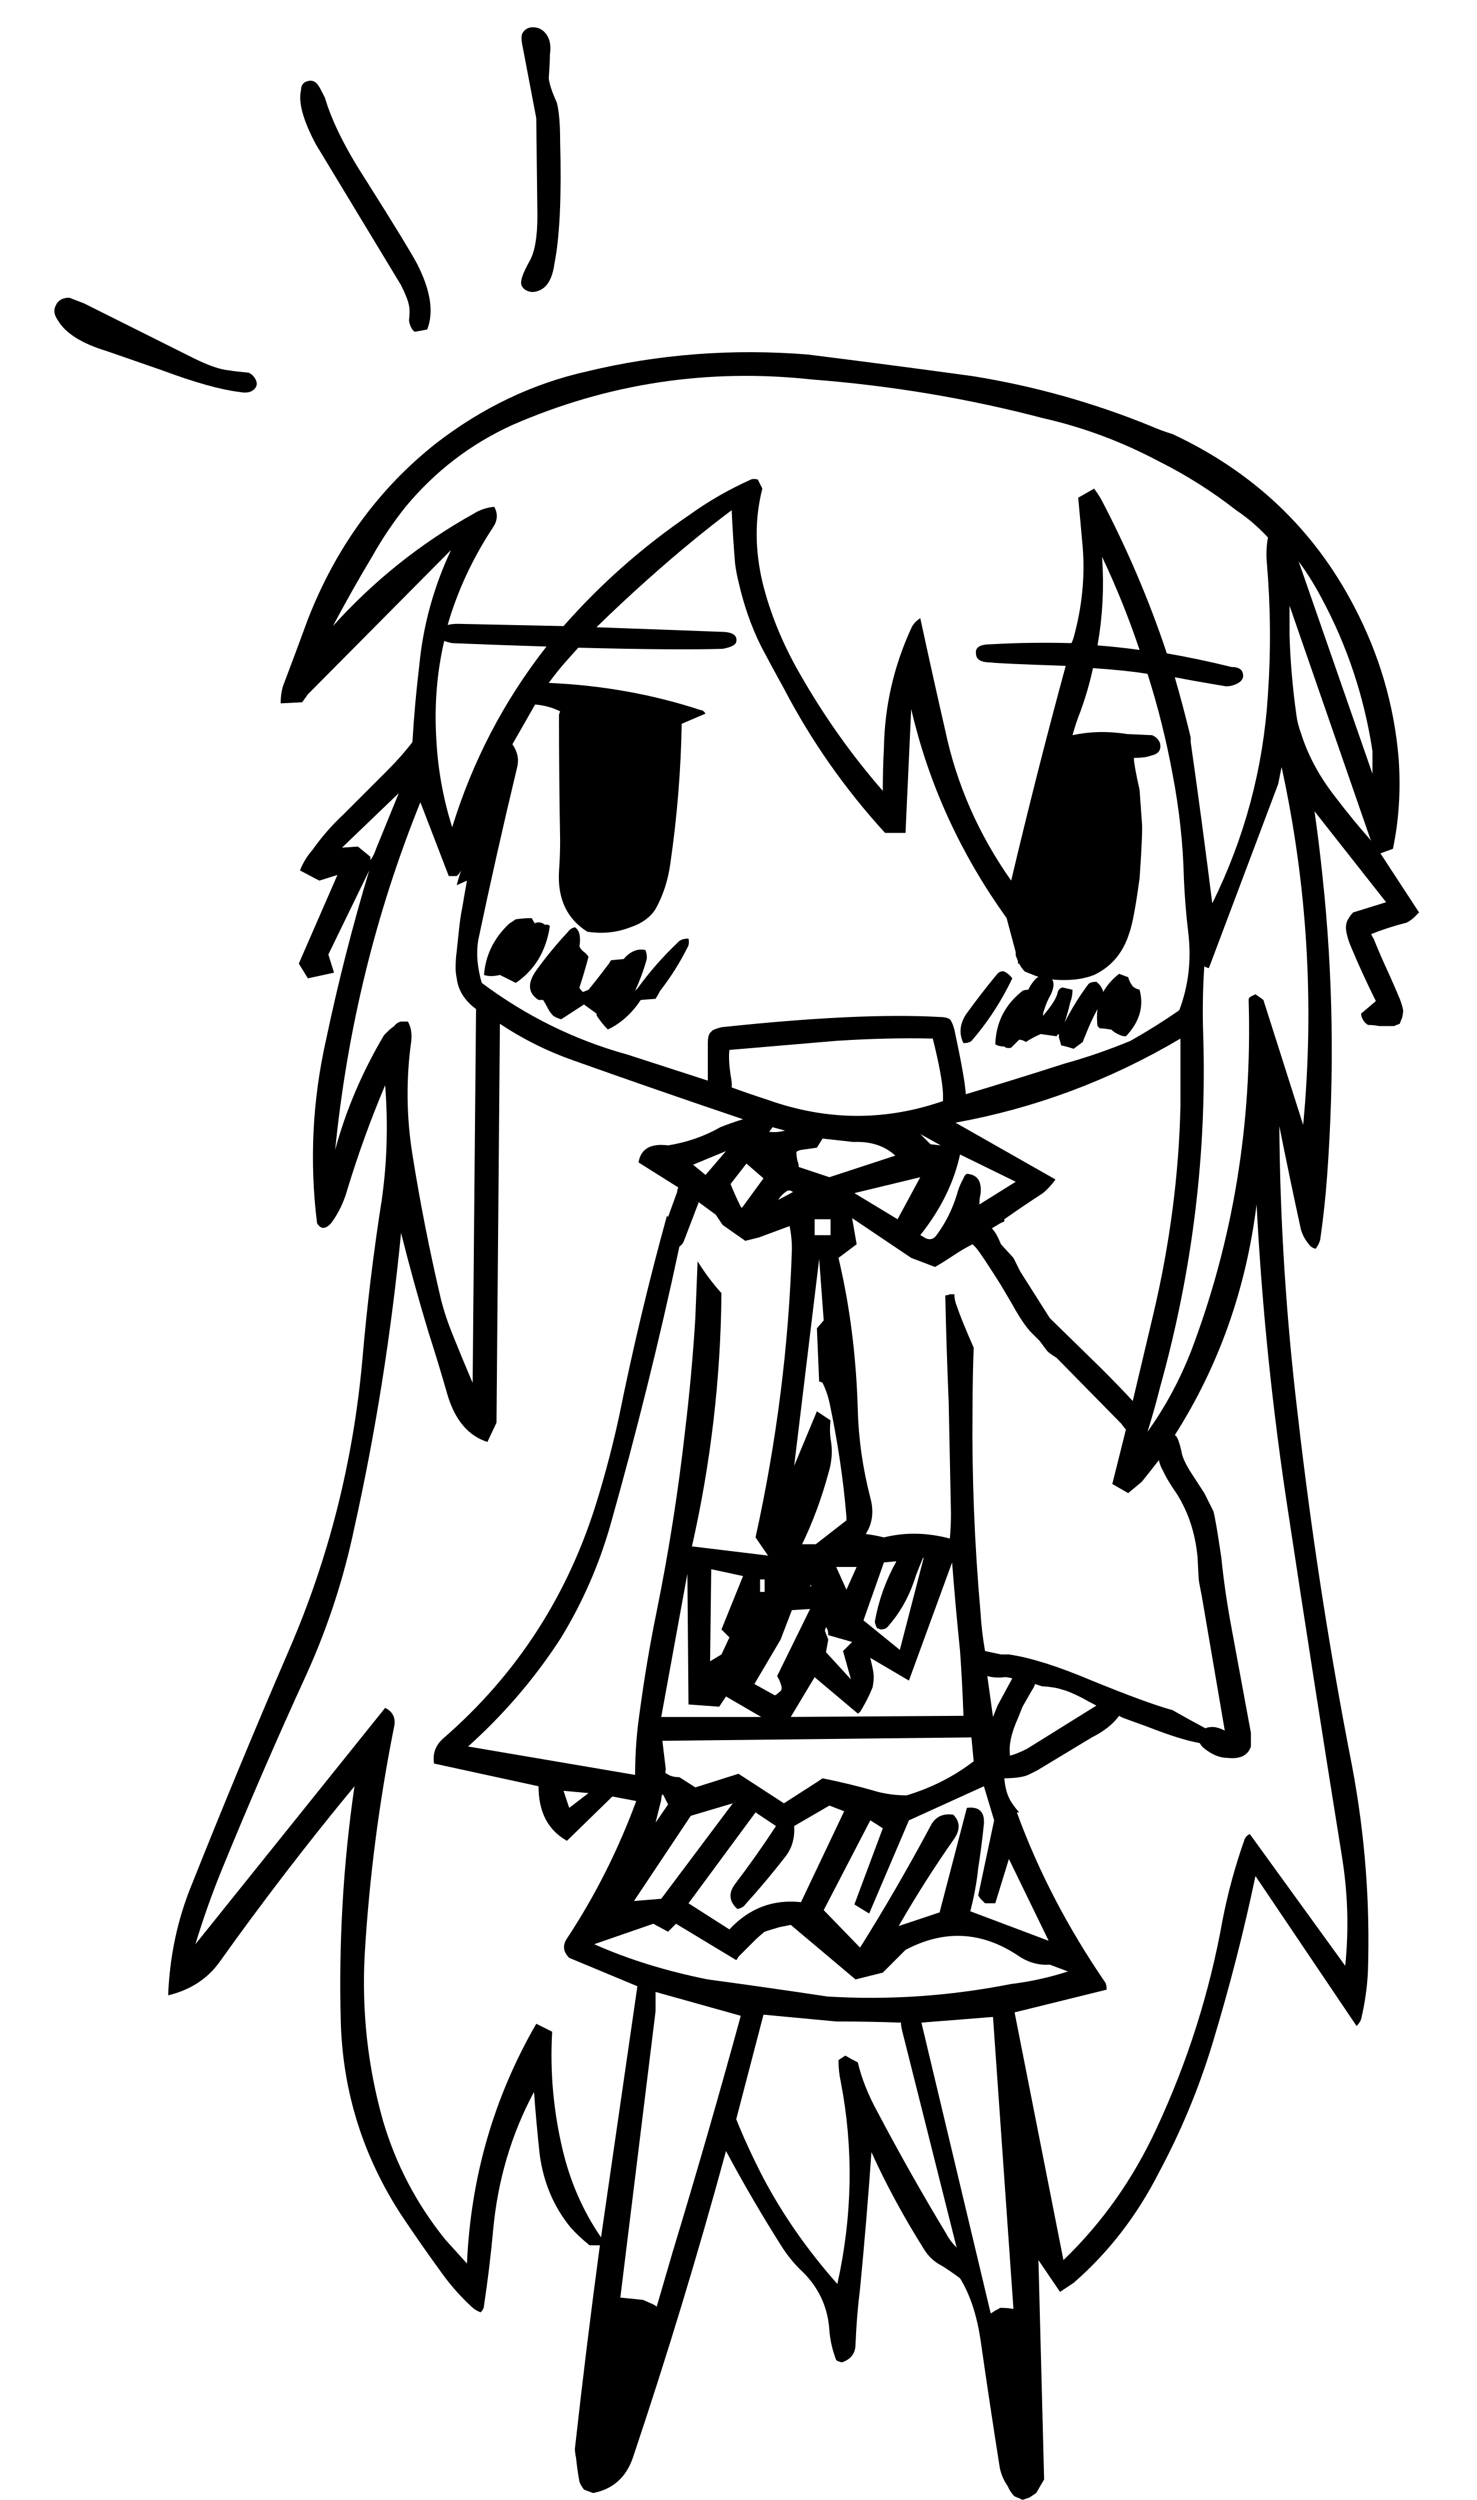 
<svg xmlns="http://www.w3.org/2000/svg" version="1.1" xmlns:xlink="http://www.w3.org/1999/xlink" preserveAspectRatio="none" x="0px" y="0px" width="65px" height="110px" viewBox="0 0 65 110">
<defs>
<g id="Layer0_0_FILL">
<path fill="#000000" stroke="none" d="
M 51.6 19.1
Q 51.1 18.95 50.65 18.75 46.85 17.2 42.8 16.55 39.15 16.05 35.55 15.6 30.55 15.2 25.8 16.35 22.25 17.15 19.2 19.5 15.4 22.5 13.55 27.25 13 28.75 12.45 30.2 12.35 30.55 12.35 30.95
L 13.3 30.9 13.55 30.55 19.85 24.2
Q 18.7 26.65 18.45 29.3 18.25 30.95 18.15 32.65 17.7 33.25 17.05 33.9 16.05 34.9 15.1 35.85 14.35 36.55 13.75 37.4 13.4 37.8 13.2 38.3
L 14.05 38.75 14.85 38.5 13.15 42.4 13.55 43.05 14.7 42.8 14.45 42 16.25 38.3
Q 15.15 41.95 14.35 45.75 13.45 49.75 13.95 53.8 13.95 53.85 14.05 53.95 14.25 54.15 14.55 53.85 15.05 53.2 15.3 52.3 16 50 16.95 47.75 17.15 50.35 16.8 52.8 16.25 56.3 15.95 59.8 15.35 66.55 12.7 72.65 10.5 77.75 8.45 82.9 7.5 85.2 7.4 87.8 8.85 87.45 9.65 86.35 12.5 82.35 15.6 78.6 14.85 83.75 15 89.05 15.15 93.6 17.65 97.45 18.55 98.8 19.5 100.1 20.05 100.85 20.75 101.5 20.9 101.65 21.15 101.75 21.3 101.6 21.3 101.45 21.55 99.8 21.7 98.15 22 94.85 23.5 92.05 23.6 93.4 23.75 94.8 24 96.65 25.1 98 25.45 98.4 25.95 98.8
L 26.4 98.8
Q 25.8 103.25 25.3 107.75 25.3 107.9 25.35 108.15 25.4 108.65 25.5 109.2 25.55 109.35 25.7 109.55
L 26.1 109.7
Q 27.4 109.45 27.85 108.15 30.1 101.45 31.95 94.65 33.1 96.8 34.4 98.85 34.75 99.4 35.2 99.85 36.4 100.95 36.5 102.55 36.55 103.2 36.8 103.85 36.85 103.9 37.05 103.95 37.65 103.75 37.65 103.15 37.7 101.9 37.85 100.7 38.15 97.6 38.35 94.7 39.3 96.8 40.65 98.95 40.95 99.45 41.45 99.7 41.85 99.95 42.25 100.25 42.9 101.3 43.15 102.95 43.55 105.75 44 108.6 44.1 109.05 44.35 109.4 44.45 109.65 44.65 109.85 44.8 109.9 45 110 45.15 109.95 45.3 109.9 45.45 109.8 45.6 109.7
L 45.95 109.1 45.7 99.45 46.65 100.85
Q 46.95 100.65 47.25 100.45 49.55 98.45 51 95.6 52.45 92.9 53.35 89.95 54.5 86.15 55.25 82.55
L 59.7 89.15
Q 59.85 89 59.9 88.85 60.15 87.8 60.2 86.75 60.35 82.2 59.5 77.7 58 70.05 57.1 62.15 56.35 55.85 56.3 49.55 56.75 51.8 57.25 54.1 57.35 54.45 57.6 54.75 57.7 54.9 57.9 54.95 58.05 54.75 58.1 54.55 58.3 53.15 58.4 51.8 58.9 45.05 58.2 38.55 58.05 37.1 57.85 35.7
L 61 39.7 59.55 40.15
Q 59.4 40.3 59.3 40.5 59.2 40.7 59.25 41 59.3 41.3 59.45 41.65 59.95 42.85 60.55 44.05
L 59.9 44.6
Q 59.9 44.75 60 44.9 60.05 45 60.2 45.1 60.45 45.1 60.7 45.15 60.9 45.15 61.1 45.15 61.2 45.15 61.35 45.15 61.45 45.1 61.6 45.05 61.65 44.9 61.7 44.8 61.75 44.6 61.75 44.45 61.7 44.2 61.6 43.95 61.35 43.35 61.1 42.8 60.75 42.05 60.45 41.3 60.35 41.15 60.35 41.1 61.1 40.8 61.9 40.6 62.1 40.5 62.25 40.35 62.35 40.25 62.45 40.15
L 60.75 37.55 61.3 37.35
Q 61.7 35.45 61.55 33.35 61.25 29.85 59.6 26.7 56.95 21.6 51.6 19.1
M 60.4 33.05
L 60.4 34.05 57.15 24.7
Q 57.7 25.45 58.15 26.3 59.85 29.45 60.4 33.05
M 56.25 34.5
L 56.4 33.75
Q 58.1 41.55 57.35 49.5
L 55.6 44
Q 55.4 43.85 55.25 43.75 55.15 43.8 55.05 43.85 54.95 43.9 54.95 44 55.2 52.15 52.4 59.5 51.65 61.4 50.5 63 50.8 62.05 51.05 61.05 53.2 53.35 52.95 45.5 52.9 44 53 42.5 53 42.55 53.2 42.6
L 56.25 34.5
M 41.5 48.45
Q 41.441 48.473 41.35 48.5 37.6 49.75 33.8 48.4 32.995 48.14 32.2 47.85 32.225 47.673 32.15 47.3 32.05 46.6 32.1 46.2
L 36.8 45.8
Q 39.15 45.65 41.05 45.7 41.45 47.3 41.5 48.1
L 41.5 48.45
M 51.95 45.7
Q 51.95 47.15 51.95 48.65 51.85 53.2 50.75 57.85 50.3 59.75 49.85 61.65 49.35 61.1 48.45 60.2
L 46.2 58 44.9 55.95 44.6 55.35 44.05 54.75
Q 43.85 54.25 43.65 54.05
L 43.9 53.9
Q 44.05 53.8 44.2 53.75 44.2 53.7 44.2 53.65 45.05 53.05 45.9 52.5 46.2 52.25 46.45 51.9
L 42.05 49.4
Q 47.3 48.45 51.95 45.7
M 19.75 38.55
Q 19.85 38.55 19.95 38.55 20 38.55 20.1 38.55 20.15 38.5 20.2 38.45
L 20.3 38.3
Q 20.2 38.55 20.1 38.95
L 20.55 38.75
Q 20.45 39.3 20.35 39.9 20.25 40.4 20.2 40.9 20.15 41.35 20.1 41.85 20.05 42.2 20.05 42.6 20.05 42.8 20.1 43.05 20.2 43.85 20.95 44.4
L 20.8 60.85
Q 20.35 59.8 19.95 58.8 19.6 57.95 19.4 57.15 18.65 53.95 18.15 50.8 17.75 48.3 18.1 45.8 18.15 45.3 17.95 44.95 17.8 44.95 17.65 44.95 17.45 45 17.35 45.15 17.2 45.25 17.1 45.35 17 45.45 16.9 45.55 15.45 48 14.75 50.6 15.55 42.6 18.5 35.3
L 19.75 38.55
M 16.55 37.35
Q 16.45 37.65 16.3 37.85
L 16.3 37.7 15.75 37.25 15.05 37.3 17.55 34.9 16.55 37.35
M 22 45.05
Q 23.5 46.05 25.2 46.65 28.85 47.95 32.7 49.25 32.2 49.4 31.7 49.6 30.65 50.2 29.4 50.4 28.25 50.25 28.1 51.15
L 29.85 52.25
Q 29.8 52.35 29.8 52.45
L 29.4 53.55 29.35 53.5
Q 28.15 57.85 27.25 62.3 26.85 64.15 26.3 65.95 24.4 72.25 19.5 76.5 19 76.95 19.1 77.6
L 23.7 78.6
Q 23.7 80.3 24.95 81
L 26.95 79.05 28 79.25
Q 26.8 82.5 24.95 85.3 24.65 85.75 25.05 86.15
L 28.05 87.4 26.45 98.45
Q 25.25 96.7 24.75 94.55 24.15 92 24.3 89.4
L 23.6 89.05
Q 20.8 93.9 20.55 99.6 20.05 99.05 19.6 98.55 17.7 96.2 16.85 93.3 15.85 89.75 16.05 86 16.35 80.95 17.35 75.95 17.45 75.4 16.95 75.15
L 8.6 85.55
Q 9.1 83.9 9.75 82.3 11.55 77.9 13.5 73.65 14.9 70.55 15.6 67.2 17 60.9 17.65 54.25 18.2 56.45 18.85 58.6 19.3 60 19.7 61.4 20.2 63.05 21.45 63.45
L 21.85 62.6 22 45.05
M 36.2 50.1
L 37.55 50.25
Q 38.7 50.2 39.4 50.85
L 36.5 51.8 35.15 51.35
Q 35.15 51.2 35.1 51.1 35.05 50.9 35.05 50.7 35.05 50.65 35.25 50.6
L 35.95 50.5 36.2 50.1
M 35.85 53.65
L 36.55 53.65 36.55 54.35 35.85 54.35 35.85 53.65
M 36.9 55.35
L 37.7 54.75 37.5 53.6 40.1 55.35 41.15 55.75
Q 41.5 55.55 41.95 55.25 42.4 54.95 42.8 54.75 42.85 54.8 42.95 54.9 43.2 55.2 44.05 56.55
L 44.55 57.4
Q 45.05 58.3 45.4 58.65
L 45.75 59 46.05 59.4
Q 46.1 59.5 46.5 59.75
L 49.35 62.65
Q 49.45 62.8 49.55 62.9 49.25 64.1 48.95 65.3
L 49.65 65.7 50.25 65.2
Q 50.65 64.7 51 64.25 51.05 64.5 51.2 64.75 51.35 65.1 51.8 65.75 52.55 66.95 52.7 68.5
L 52.75 69.45
Q 52.75 69.55 52.9 70.3
L 53.9 76.15
Q 53.5 75.95 53.25 76 53.15 76 53.05 76.05 52.3 75.65 51.6 75.25 50.5 74.95 48.05 73.95 45.8 73 44.4 72.8
L 44.25 72.8
Q 44.15 72.8 44.05 72.8
L 43.35 72.65
Q 43.2 71.8 43.15 70.95 42.75 66.4 42.8 62 42.8 60.65 42.85 59.3 42.3 58.05 42.1 57.45 42 57.2 42 56.95 41.9 56.95 41.8 56.95 41.7 57 41.6 57 41.65 59.35 41.75 61.7 41.8 64.1 41.85 66.6 41.85 67.15 41.8 67.7 40.3 67.3 38.9 67.65 38.5 67.55 38.1 67.5 38.55 66.8 38.3 65.9 37.8 63.95 37.75 62.05 37.65 58.5 36.9 55.35
M 39.5 53.65
L 37.6 52.5 40.5 51.8 39.5 53.65
M 33.85 49.8
L 34 49.6 34.55 49.75
Q 34.15 49.85 33.85 49.8
M 34.65 52.4
Q 34.75 52.35 34.9 52.45
L 34.25 52.8
Q 34.4 52.55 34.65 52.4
M 31.05 51.7
L 30.5 51.25 31.95 50.65 31.05 51.7
M 32.15 52.1
L 32.85 51.2 33.6 51.85 32.65 53.15 32.6 53.1
Q 32.35 52.6 32.15 52.1
M 31.8 53.9
L 32.8 54.6 33.4 54.45 34.75 53.95
Q 34.85 54.45 34.85 54.95 34.65 61.3 33.25 67.65
L 33.8 68.45 30.5 68.05
Q 30.467 68.05 30.45 68.05 31.7 62.536 31.75 56.9 31.2 56.3 30.7 55.5 30.65 56.7 30.6 58 30.45 60.45 30.15 62.95 29.7 66.95 28.9 70.9 28.45 73.1 28.15 75.35 27.95 76.7 27.95 78.1
L 20.6 76.85
Q 21.1 76.4 21.55 75.95 23.35 74.15 24.7 72.05 26.1 69.75 26.85 67.15 28.6 60.95 29.9 54.85 30.05 54.75 30.1 54.6
L 30.75 52.9 31.5 53.45 31.8 53.9
M 36.2 60.85
Q 36.4 61.25 36.5 61.7 37.05 64.3 37.25 66.75 37.25 66.8 37.25 66.9
L 35.9 67.95 35.3 67.95
Q 36 66.5 36.45 64.85 36.7 64.05 36.55 63.3 36.5 62.9 36.55 62.5
L 35.95 62.1 34.95 64.5 36.05 55.4 36.25 58.1 35.95 58.45 36.05 60.8
Q 36.15 60.8 36.2 60.85
M 33.45 69.5
L 33.65 69.5 33.65 70.05 33.45 70.05 33.45 69.5
M 31.3 69.05
L 32.7 69.35 31.75 71.7 32.1 72.05 31.75 72.8 31.25 73.1 31.3 69.05
M 33.2 74.1
L 34.35 72.15 34.85 70.85 35.65 70.8 34.2 73.75
Q 34.35 74 34.4 74.25 34.4 74.4 34.3 74.45 34.2 74.55 34.1 74.6
L 33.2 74.1
M 38.9 68.75
L 39.45 68.7
Q 38.75 69.95 38.5 71.35 38.5 71.45 38.6 71.65 38.65 71.65 38.75 71.7 38.95 71.7 39.05 71.6 39.9 70.65 40.3 69.35 40.45 68.95 40.6 68.6 40.6 68.55 40.65 68.55
L 39.6 72.6 38 71.3 38.9 68.75
M 36.8 68.95
L 37.7 68.95 37.25 69.95 36.8 68.95
M 35.7 69.75
L 35.7 69.8 35.65 69.8
Q 35.65 69.75 35.7 69.75
M 37.5 72.25
L 37.1 72.65 37.45 73.9 36.35 72.7 36.45 72.15 36.3 71.75 36.35 71.6
Q 36.45 71.7 36.45 71.95
L 37.5 72.25
M 38.4 73.4
Q 38.35 73.15 38.3 72.95
L 40 73.95 41.9 68.75
Q 42.05 70.7 42.25 72.65 42.35 74.05 42.4 75.5
L 34.8 75.55 35.85 73.8 37.75 75.4
Q 37.85 75.35 37.9 75.25 38.2 74.75 38.4 74.25 38.45 74 38.45 73.8 38.45 73.6 38.4 73.4
M 36.2 78.25
Q 36.05 78.35 35.9 78.45
L 34.5 79.35 32.5 78.05 30.6 78.65 29.9 78.2
Q 29.55 78.2 29.35 78.05 29.25 78.05 29.3 77.85
L 29.15 76.6 42.75 76.45 42.85 77.5
Q 41.55 78.5 39.9 79 39.25 79 38.65 78.85 37.45 78.5 36.2 78.25
M 36.5 79.45
L 37.15 79.7 35.25 83.7
Q 33.4 83.5 32.1 84.9
L 30.3 83.75 33.25 79.75 34.15 80.35
Q 33.3 81.65 32.35 82.9 31.9 83.5 32.45 84 32.7 83.95 32.8 83.8 33.75 82.75 34.6 81.65 35 81.1 34.95 80.35
L 36.5 79.45
M 31.65 75.1
L 31.95 74.65 33.5 75.55 29.1 75.55 30.25 69.25 30.3 75 31.65 75.1
M 30.4 79.9
L 32.25 79.35 29.1 83.55 27.9 83.65 30.4 79.9
M 32.4 86.25
Q 32.45 86.2 32.5 86.1 32.85 85.75 33.2 85.4 33.4 85.2 33.65 85 33.95 84.9 34.3 84.8 34.55 84.75 34.8 84.7
L 37.65 87.1 38.85 86.8 39.85 85.8
Q 42.4 84.45 44.8 86.05 45.45 86.5 46.2 86.45 46.6 86.6 47 86.75 45.75 87.15 44.5 87.3 40.45 88.1 36.4 87.85 33.75 87.45 31.15 87.1 28.4 86.55 26.15 85.55
L 28.75 84.65 29.4 85 29.75 84.65 32.4 86.25
M 37.6 83.8
L 38.25 84.2 40 80.1 43.3 78.6 43.75 80.1 43.05 83.4
Q 43.1 83.5 43.2 83.6 43.25 83.65 43.35 83.75 43.55 83.75 43.8 83.75
L 44.4 81.8 46.15 85.4 42.7 84.1
Q 42.95 83.15 43.05 82.2 43.2 81.25 43.3 80.25 43.35 79.45 42.55 79.55
L 41.35 84.15 39.55 84.75
Q 40.7 82.75 42 80.9 42.4 80.3 41.95 79.85 41.25 79.75 40.95 80.35 39.45 83.15 37.85 85.7
L 36.25 84.05 38.3 80.1
Q 38.55 80.25 38.85 80.45
L 37.6 83.8
M 28.85 80.2
L 29.1 79.2
Q 29.1 79.05 29.15 78.95
L 29.2 79
Q 29.3 79.2 29.4 79.4
L 28.85 80.2
M 25.05 79.55
L 24.8 78.8 25.9 78.9 25.05 79.55
M 28.85 88.5
L 28.85 87.65 32.6 88.7
Q 31.15 94 29.6 99.1 29.25 100.3 28.9 101.5 28.85 101.45 28.75 101.4
L 28.3 101.2 27.3 101.1 28.85 88.5
M 39.65 89
Q 39.65 89.15 39.7 89.35
L 42.1 98.9
Q 41.8 98.6 41.65 98.3 40.05 95.65 38.6 92.9 38 91.8 37.75 90.75 37.45 90.6 37.2 90.45 37.05 90.55 36.9 90.65 36.9 91.15 37 91.6 37.85 96 36.85 100.5 34.9 98.3 33.6 95.85 32.9 94.5 32.4 93.25
L 33.6 88.65 36.8 88.95
Q 38.2 88.95 39.65 89
M 42.55 51.65
Q 42.45 51.7 42.4 51.85 42.2 52.2 42.1 52.6 41.8 53.55 41.25 54.3 41 54.7 40.6 54.4
L 40.5 54.35
Q 41.85 52.65 42.25 50.8
L 44.7 52 43.1 53
Q 43.1 52.75 43.15 52.55 43.25 51.7 42.55 51.65
M 41.4 50.4
L 40.95 50.35
Q 40.7 50.1 40.5 49.9
L 41.4 50.4
M 40.55 89
L 43.7 88.75 44.6 101.6
Q 44.35 101.55 44 101.55
L 43.95 101.6
Q 43.9 101.6 43.6 101.8
L 40.55 89
M 43.45 73.75
Q 43.8 73.85 44.2 73.8
L 44.3 73.8
Q 44.435 73.822 44.55 73.85
L 43.9 75.05 43.7 75.55
Q 43.572 74.655 43.45 73.75
M 45.55 74.1
Q 45.709 74.152 45.85 74.2 46.439 74.234 46.75 74.35 47 74.4 47.6 74.7 47.96 74.902 48.25 75.05
L 45.2 76.95
Q 44.7 77.2 44.45 77.25 44.35 76.6 44.8 75.6
L 45 75.1 45.4 74.4
Q 45.522 74.217 45.55 74.1
M 52.35 64.7
Q 52.05 64.2 52 63.9 51.85 63.2 51.7 63.15 54.6 58.6 55.3 53 55.65 59.8 56.7 66.6 57.85 74.2 59.05 81.65 59.45 84.1 59.2 86.5
L 55 80.7
Q 54.8 80.8 54.75 81 54.15 82.7 53.8 84.5 52.95 89.25 50.9 93.65 49.35 97 46.8 99.45
L 44.65 88.55 48.7 87.55
Q 48.7 87.35 48.65 87.25 46.15 83.6 44.75 79.75 44.797 79.752 44.85 79.75 44.518 79.365 44.4 79.1 44.239 78.757 44.2 78.25 44.92 78.242 45.25 78.1
L 45.65 77.9 48.05 76.45
Q 48.855 76.047 49.25 75.5 49.357 75.564 49.45 75.6
L 50.55 76
Q 51.95 76.55 52.8 76.7 52.85 76.8 52.95 76.9 53.5 77.35 54 77.35 54.85 77.45 55.05 76.85
L 55.05 76.25 54.2 71.65
Q 53.9 70.05 53.75 68.55 53.5 66.85 53.4 66.5
L 53 65.7 52.35 64.7
M 56.75 27.95
Q 56.75 27.3 56.75 26.65
L 60.3 36.9 60.35 37
Q 59.55 36.1 58.75 35.05 57.7 33.7 57.25 32.25 57.1 31.85 57.05 31.45 56.8 29.65 56.75 27.95
M 19.55 28.2
Q 19.677 28.255 19.9 28.3 22.185 28.392 24.05 28.45 21.253 32.014 19.9 36.4 19.3 34.5 19.2 32.5 19.068 30.27 19.55 28.2
M 48.45 21.95
Q 48.3 21.7 48.15 21.5
L 47.45 21.9
Q 47.55 23 47.65 24.1 47.8 26.05 47.25 28.05 47.211 28.189 47.15 28.3 45.392 28.25 43.6 28.35 42.9 28.35 42.95 28.75 42.95 29.15 43.6 29.15 43.933 29.198 46.9 29.3 45.64 33.928 44.5 38.75 42.35 35.7 41.6 32.15 41.05 29.75 40.5 27.2 40.2 27.4 40.1 27.65 38.95 30.15 38.9 32.9 38.85 33.85 38.85 34.8 36.8 32.45 35.2 29.65 34.05 27.65 33.55 25.6 33.05 23.45 33.55 21.5
L 33.35 21.1
Q 33.15 21.05 33.05 21.1 31.6 21.75 30.35 22.65 27.25 24.764 24.8 27.55
L 20.15 27.45
Q 19.893 27.45 19.7 27.5 20.348 25.252 21.7 23.2 22 22.75 21.75 22.3 21.25 22.35 20.85 22.6 17.35 24.55 14.65 27.55 15.5 25.95 16.4 24.45 17.05 23.3 17.85 22.3 19.8 19.95 22.55 18.7 28.85 15.95 35.75 16.7 40.95 17.1 45.9 18.4 48.55 19 51 20.3 52.8 21.2 54.4 22.45 55.15 22.95 55.8 23.65 55.7 24.2 55.75 24.75 56 27.65 55.8 30.55 55.5 35.4 53.35 39.75 52.9 36.15 52.4 32.65 52.4 32.5 52.4 32.45 52.085 31.13 51.7 29.8 52.605 29.976 53.95 30.2 54.25 30.2 54.5 30.05 54.75 29.9 54.7 29.65 54.65 29.35 54.2 29.35 52.784 28.999 51.35 28.75 50.194 25.274 48.45 21.95
M 51.05 32.7
Q 50.95 32.45 50.7 32.35
L 49.6 32.3
Q 48.35 32.1 47.2 32.35 47.35 31.8 47.55 31.3 47.893 30.358 48.1 29.4 49.506 29.491 50.5 29.65 51.191 31.823 51.6 34.05 52.05 36.4 52.1 38.65 52.15 39.85 52.3 41.1 52.5 42.85 51.9 44.45 50.9 45.15 49.75 45.8 48.3 46.4 46.85 46.8 44.644 47.509 42.5 48.15
L 42.5 48.1
Q 42.45 47.4 42 45.3 41.9 44.95 41.8 44.85 41.65 44.75 41.35 44.75 37.85 44.55 31.75 45.2 31.35 45.3 31.3 45.4 31.15 45.5 31.15 45.9
L 31.15 47.25 31.15 47.55
Q 29.389 46.977 27.6 46.4 24.15 45.45 21.2 43.25 20.9 42.2 21.05 41.35 21.85 37.55 22.75 33.8 22.9 33.25 22.55 32.75
L 23.55 31
Q 24.15 31.05 24.65 31.3
L 24.6 31.45
Q 24.6 34.2 24.65 37 24.65 37.65 24.6 38.35 24.5 40.15 25.85 41 26.85 41.15 27.75 40.8 28.5 40.55 28.85 40 29.35 39.1 29.5 38 29.95 34.9 30 31.85
L 31.05 31.4
Q 30.95 31.25 30.85 31.25 27.65 30.2 24.15 30.05 24.55 29.5 25 29 25.227 28.746 25.45 28.5 29.754 28.614 31.8 28.55 32.35 28.45 32.4 28.25 32.5 27.8 31.7 27.8
L 26.25 27.6
Q 27.346 26.529 28.5 25.5 30.4 23.8 32.2 22.45 32.25 23.6 32.35 24.8 32.4 25.2 32.5 25.6 32.85 27.15 33.5 28.45 34 29.4 34.5 30.3 36.3 33.75 38.95 36.65
L 39.85 36.65 40.1 31.2
Q 41.25 36.15 44.3 40.4
L 44.7 41.9
Q 44.7 42 44.7 42.05 44.75 42.15 44.8 42.3
L 44.8 42.4 44.85 42.4
Q 44.95 42.6 45.1 42.75
L 45.6 42.95
Q 45.65 42.95 45.7 43 45.65 43 45.6 43.05 45.4 43.25 45.25 43.55 45.1 43.55 45 43.6 43.85 44.5 43.8 45.95 43.95 46.05 44.2 46.05 44.3 46.15 44.5 46.1
L 44.85 45.75
Q 45 45.75 45.15 45.85 45.45 45.65 45.8 45.5
L 46.5 45.6
Q 46.55 45.5 46.6 45.5 46.6 45.55 46.6 45.65 46.65 45.8 46.7 46 46.95 46.05 47.25 46.15 47.45 46 47.65 45.85 47.7 45.7 47.75 45.6 48 44.95 48.3 44.4 48.25 44.75 48.3 45.15 48.35 45.2 48.4 45.25 48.6 45.25 48.85 45.3
L 48.9 45.3
Q 49.05 45.45 49.3 45.55 49.4 45.6 49.55 45.6 50.45 44.65 50.15 43.55 49.95 43.5 49.85 43.4 49.7 43.2 49.65 43
L 49.25 42.85
Q 48.8 43.2 48.55 43.65 48.5 43.4 48.25 43.2 48 43.2 47.9 43.3 47.3 44.1 46.85 45 47 44.55 47.1 44.1 47.2 43.85 47.2 43.55
L 46.75 43.45
Q 46.6 43.5 46.55 43.65 46.5 44 45.9 44.7 45.9 44.55 45.95 44.45 46.05 44.1 46.25 43.75 46.45 43.3 46.3 43.1 47.4 43.2 48.15 42.9 49.3 42.35 49.7 41.05 49.9 40.5 50.15 38.65 50.3 36.55 50.25 36.15
L 50.15 34.75
Q 49.9 33.65 49.9 33.35 50.4 33.35 50.65 33.25 51.15 33.15 51.05 32.7
M 50.15 28.6
Q 49.248 28.472 48.3 28.4 48.641 26.48 48.5 24.5 49.457 26.523 50.15 28.6
M 22.7 40.45
Q 22.55 40.55 22.4 40.65 21.4 41.6 21.3 42.9 21.45 42.95 21.6 42.95 21.8 42.95 22 42.9
L 22.7 43.25
Q 23.95 42.4 24.2 40.75 24.1 40.65 24 40.7 23.8 40.55 23.6 40.6 23.55 40.6 23.55 40.65 23.45 40.5 23.4 40.4 23.05 40.4 22.7 40.45
M 25.5 41.65
Q 25.55 41.35 25.5 41.1 25.45 40.9 25.3 40.8 25.1 40.85 25 41 24.25 41.8 23.6 42.7 23 43.55 23.7 44 23.8 44 23.9 44 24 44.15 24.1 44.35 24.2 44.55 24.35 44.7 24.5 44.8 24.7 44.85
L 25.7 44.2 26.25 44.6
Q 26.25 44.7 26.3 44.75 26.5 45.05 26.75 45.3 27.6 44.9 28.2 44
L 28.85 43.95
Q 28.95 43.8 29.05 43.6 29.75 42.7 30.25 41.7 30.35 41.55 30.3 41.3 29.95 41.3 29.8 41.5 28.85 42.4 28.05 43.5 28 43.55 27.95 43.6 28.25 42.95 28.45 42.25 28.5 42.05 28.4 41.8 28.1 41.75 27.9 41.85 27.65 41.95 27.45 42.2
L 26.9 42.25
Q 26.85 42.3 26.8 42.4 26.35 43 25.9 43.55 25.8 43.6 25.65 43.65 25.5 43.5 25.5 43.45 25.7 42.85 25.9 42.1 25.8 41.95 25.65 41.85 25.55 41.75 25.5 41.65
M 44.2 42.75
Q 44 42.7 43.85 42.9 43.15 43.75 42.5 44.65 42.1 45.3 42.4 45.9 42.7 45.9 42.8 45.75 43.7 44.7 44.35 43.45 44.45 43.25 44.55 43.05 44.4 42.85 44.2 42.75
M 10.1 16.3
Q 9.5 16.25 8.5 15.75
L 3.7 13.35 3.05 13.1
Q 2.6 13.1 2.45 13.45 2.3 13.75 2.55 14.1 3.05 14.95 4.7 15.45
L 7.15 16.3
Q 9.3 17.1 10.55 17.25 11.05 17.35 11.25 17.05 11.35 16.9 11.25 16.7 11.15 16.5 10.95 16.4 10.4 16.35 10.1 16.3
M 14.3 4.3
Q 14.05 3.8 14 3.75 13.8 3.45 13.45 3.6 13.25 3.7 13.25 3.95 13.05 4.75 13.9 6.35
L 17.65 12.55
Q 17.95 13.15 18 13.45 18.05 13.65 18 14.1 18.05 14.45 18.25 14.6
L 18.8 14.5
Q 19.25 13.35 18.35 11.6 17.95 10.85 16.15 8 14.75 5.85 14.3 4.3
M 24.2 2.4
Q 24.3 1.75 23.95 1.4 23.75 1.2 23.45 1.2 23.15 1.2 23 1.45 22.9 1.6 23 2.05
L 23.6 5.2 23.65 9.5
Q 23.65 10.9 23.3 11.5 22.85 12.3 22.95 12.55 23.05 12.8 23.4 12.85 23.7 12.85 23.95 12.65 24.3 12.35 24.4 11.6 24.75 9.85 24.65 6.2 24.65 5.05 24.5 4.5 24.2 3.85 24.15 3.45 24.2 2.75 24.2 2.4 Z"/>
</g>
</defs>

<g transform="matrix( 1, 0, 0, 1, 0,0) ">
<use xlink:href="#Layer0_0_FILL"/>
</g>
</svg>
